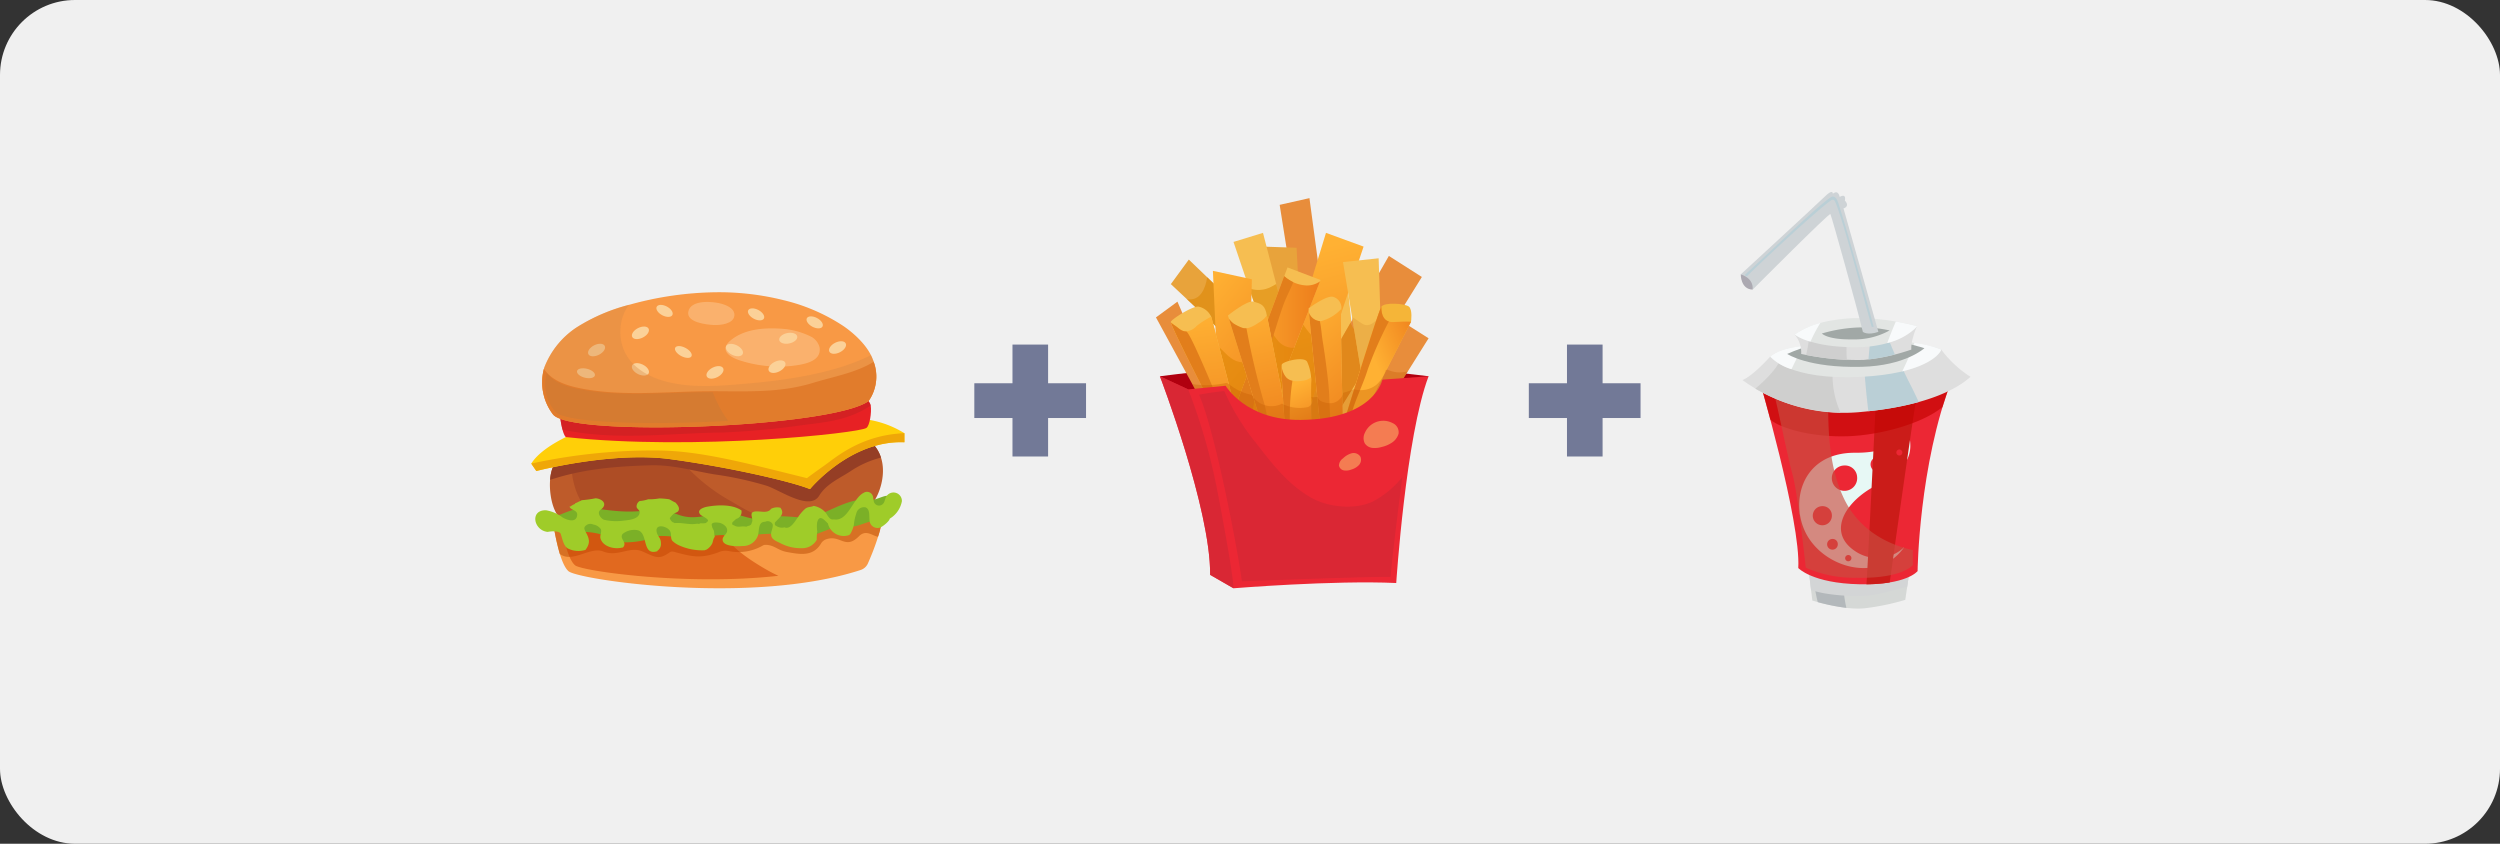 <svg xmlns="http://www.w3.org/2000/svg" xmlns:xlink="http://www.w3.org/1999/xlink" width="400" height="135" viewBox="0 0 400 135">
  <rect x="0" y="0" width="400" height="135" fill="#333333" stroke="none"/>
  <defs>
    <linearGradient id="linear-gradient" x1="0.446" y1="0.085" x2="0.572" y2="1.101" gradientUnits="objectBoundingBox">
      <stop offset="0" stop-color="#ffb133"/>
      <stop offset="1" stop-color="#ed7d1b"/>
    </linearGradient>
    <linearGradient id="linear-gradient-2" x1="0.436" y1="-0.104" x2="0.787" y2="1.209" xlink:href="#linear-gradient"/>
    <linearGradient id="linear-gradient-3" x1="0.453" y1="0.443" x2="1.059" y2="-0.014" xlink:href="#linear-gradient"/>
    <linearGradient id="linear-gradient-4" x1="0" y1="0.5" x2="1.006" y2="0.5" xlink:href="#linear-gradient"/>
    <linearGradient id="linear-gradient-5" x1="0.423" y1="-0.146" x2="0.575" y2="1.154" xlink:href="#linear-gradient"/>
    <linearGradient id="linear-gradient-6" x1="0.444" y1="-0.135" x2="0.718" y2="1.105" xlink:href="#linear-gradient"/>
    <linearGradient id="linear-gradient-7" x1="0.508" y1="0.236" x2="0.656" y2="1.01" xlink:href="#linear-gradient"/>
    <linearGradient id="linear-gradient-8" x1="0.452" y1="-0.028" x2="0.596" y2="1.65" xlink:href="#linear-gradient"/>
  </defs>
  <g id="Grupo_85523" data-name="Grupo 85523" transform="translate(-390 -28348)">
    <rect id="Rectángulo_33903" data-name="Rectángulo 33903" width="400" height="135" rx="12" transform="translate(390 28348)" fill="#f0f0f0"/>
    <g id="Grupo_85521" data-name="Grupo 85521" transform="translate(89.598 -25.286)">
      <g id="Grupo_85508" data-name="Grupo 85508" transform="translate(385.403 28420.043)">
        <path id="Trazado_106228" data-name="Trazado 106228" d="M329.546,164.019s.875,6.644,2.5,8.048c1.6,1.383,29.351,5.487,46.749-.2a1.924,1.924,0,0,0,1.158-1.056c.8-1.809,2.631-6.275,2.189-8.386C381.578,159.745,370.41,168.6,329.546,164.019Z" transform="translate(-326.084 -127.429)" fill="#f89945"/>
        <path id="Trazado_106229" data-name="Trazado 106229" d="M337.572,168.9c2.427.974,4.238-.933,6.372.031,2.113.954,2.607,1.316,4.327.092.314-.224.784-.022,1.092.059,2.449.64,3.81,1,6.657-.034a2.66,2.66,0,0,1,1.793-.175,7.8,7.8,0,0,0,5.338-.926.743.743,0,0,1,.378-.1c1.435,0,1.978.874,3.439,1.144,2.226.411,4.269.772,5.553-1.475a1.634,1.634,0,0,1,.942-.616c2.149-.591,2.9,1.73,5.052-.424,1.116-1.115,2.076-.125,3.047.088a9.575,9.575,0,0,0,.576-4.131c-.561-2.682-11.729,6.177-52.593,1.591a38.6,38.6,0,0,0,1.11,5.264C332.63,170.847,335.526,168.079,337.572,168.9Z" transform="translate(-326.084 -127.429)" fill="#d77124"/>
        <path id="Trazado_106230" data-name="Trazado 106230" d="M364.808,173.67c-2.551-1.447-6.019-3.647-7.525-6.383a182.049,182.049,0,0,1-25.551-.986s.787,5.414,2.243,6.557c1.167.917,17.9,3.3,32.514,1.662C365.918,174.261,365.355,173.98,364.808,173.67Z" transform="translate(-326.94 -129.15)" fill="#cd4200" opacity="0.55"/>
        <path id="Trazado_106231" data-name="Trazado 106231" d="M351.885,142.737s-21.649,2.475-22.647,4.858-.371,7.044,1.329,8.331,23.6,1.221,27.182,1.458a44.406,44.406,0,0,0,22.585-4.086c.562-.085,3.561-5.882,0-9.534C377.02,140.364,355.877,142.959,351.885,142.737Z" transform="translate(-325.776 -119.623)" fill="#be5b2a"/>
        <path id="Trazado_106232" data-name="Trazado 106232" d="M360.084,153.96a29.394,29.394,0,0,1-6.889-5.211,36.433,36.433,0,0,1-3.278-4.67,125.97,125.97,0,0,0-15.536,2.85c-.129,4.617,1.455,8.384,5.433,10.878,7.263.544,17.769.733,20.136.393,1.059-.152,3.441-.568,6.274-1.08A48.128,48.128,0,0,1,360.084,153.96Z" transform="translate(-327.976 -120.439)" fill="#ae4d25"/>
        <path id="Trazado_106233" data-name="Trazado 106233" d="M344.855,147.314c3.541-.1,6.723.857,10.186,1.443a55.588,55.588,0,0,1,8.412,1.827c2.211.738,6.893,4.081,8.413,1.594,1.158-1.894,3.222-2.748,4.994-3.905a15.64,15.64,0,0,1,4.891-2.19,5.838,5.838,0,0,0-1.395-2.32c-3.314-3.4-24.457-.8-28.449-1.027,0,0-21.649,2.475-22.647,4.858a6.75,6.75,0,0,0-.445,2.055C334.024,147.907,339.272,147.475,344.855,147.314Z" transform="translate(-325.797 -119.623)" fill="#953e25"/>
        <path id="Trazado_106234" data-name="Trazado 106234" d="M329.546,162.319a24.6,24.6,0,0,1,4.351-1.64c1.638-.325,6.27,1.172,10.762.376s4.246,1.968,9.452.889,6.644.936,8.329.374,6.6-.173,7.673.1,6.786-3.348,8.844-2.908,4.024-1.357,4.492-.515,1.357,2.8-1.5,3.438-4.164,1.663-5.428,1.1-8.142,3.322-9.03,2.2-3.837-.983-6.411-.608-3.556-.468-6.644.187-7.455-.582-8.8.094-5.568,1.263-6.644.327-4.679-1.5-5.615-.983S329.686,162.975,329.546,162.319Z" transform="translate(-326.084 -126.198)" fill="#7bb027"/>
        <path id="Trazado_106235" data-name="Trazado 106235" d="M330.471,160.165c0-.08-.072-.131.066-.092a3,3,0,0,1,.736-.419l-.014-.083c.35-.1.671-.353,1.009-.431,0-.023-.009-.046-.012-.069a18.94,18.94,0,0,0,2.3-.312c.764.038,1.8.622,1.207,1.454-.269.379-.742.423-.674,1.014a1.5,1.5,0,0,0,.8.967,8.543,8.543,0,0,0,3.159.138c.814-.086,2.51-.219,2.554-1.327.078-.319-.418-.519-.483-.852a1.014,1.014,0,0,1,.494-.958,5.483,5.483,0,0,0,1.356-.279,8.94,8.94,0,0,0,1.784-.135,12.805,12.805,0,0,1,1.581.135c.327.163.677.393,1.01.529.269.307.721.787.488,1.283-.139.294-.534.325-.767.5a4.081,4.081,0,0,0-.634.7,1.134,1.134,0,0,0,.494.679.605.605,0,0,1,.28.125c1.2-.129,2.437.336,3.614.084a.6.6,0,0,0,.531-.066,2.894,2.894,0,0,0,.883-.035.62.62,0,0,0-.012-.089.27.27,0,0,0,.141.027.1.1,0,0,0-.029-.089c.77-.334-.751-.941-.964-1.15-.758-.744.363-1.187,1.05-1.31,1.631-.294,4.018-.414,5.476.595a1.183,1.183,0,0,1-.871,1.37c-.13.159-.443.377-.609.6,0,.04,0,.207,0,.269a1.657,1.657,0,0,0,.41.209c.342.251.978.123,1.31.111a.627.627,0,0,0,.187,0,1.97,1.97,0,0,0,.525.022.826.826,0,0,1-.012-.087c.25.005.7-.141.686-.5.467-.647-.7-1.76.708-1.837.794-.044,1.887.35,2.4-.409a2.136,2.136,0,0,1,1.5-.173c.776,1.035-.161,1.537-.846,2.332a.885.885,0,0,1-.064.088c.021.108.019.218.032.332.036.049.088.078.122.132a.175.175,0,0,0-.027-.064,1.619,1.619,0,0,0,1.433.314c.961.424,1.755-1.1,2.24-1.737a6.522,6.522,0,0,1,1.074-1.234c.47-.371.917-.235,1.347-.461a3.3,3.3,0,0,1,1.85.99c.4.445.656,1.332,1.38,1.166,2.3.4,3.034-3.4,4.795-4.257a.979.979,0,0,1,1.343.3c.277.426.125.967.387,1.375a.858.858,0,0,0,1.251.184c.448-.334.359-.922.668-1.322a1.345,1.345,0,0,1,2.45.823,4.125,4.125,0,0,1-1.941,2.783c-.052.41-1.147,1.312-1.615,1.446a1.279,1.279,0,0,1-1.622-1.235c-.071-.687.091-1.751-.652-2.025a1.273,1.273,0,0,0-1.478,1.04,6.762,6.762,0,0,0-.368,1.735,4.667,4.667,0,0,1-.6,1.514c-.1.085-.111.083-.138.139a2.593,2.593,0,0,1-3.419-1.84c-.491-.471-1.361-1.578-1.719-.187a4.811,4.811,0,0,0,.012,1.435,10.744,10.744,0,0,0-.085,1.373,2.667,2.667,0,0,1-2.428,1.33,6.927,6.927,0,0,1-3.472-.847c-.866-.407-1.591-.692-1.355-1.777.069-.316.337-.923.17-1.268a.891.891,0,0,0-1.167-.334c-1.176-.022-.919,1.424-1.159,2.206a2.509,2.509,0,0,1-2.432,1.672c-.782.075-3.253.12-3.216-1.045.016-.511.642-.838.72-1.324.1-.6-.417-1.023-.922-1.251-.389-.176-1.855-.326-1.491.44-.013.249.244.537.32.825a6.2,6.2,0,0,0,.121.887c-.271.3-.28.8-.432,1.106a2.432,2.432,0,0,1-.9.941,1.2,1.2,0,0,0-.281.1,8.873,8.873,0,0,1-4-.738,3.868,3.868,0,0,1-1.18-.773c-.34-.463-.091-1.026-.344-1.523-.427-.841-2.454-1.311-2.161.111.143.7.691.976.677,1.764a1.31,1.31,0,0,1-.567,1.249.05.05,0,0,0,0,.063c-2.583.8-1.363-3.047-3.234-3.374a2.978,2.978,0,0,0-2.332.613c-.567.821.848,1.318.054,2.171-.036,0-.26.03-.214.026-1.136.275-2.966-.144-3.362-1.449-.155-.511.243-1.076.036-1.532a1.838,1.838,0,0,0-1.2-.724,1.064,1.064,0,0,0-1.1.1c-.486.337-.359.64-.1,1.109.6,1.115.746,1.76-.044,2.842a3.7,3.7,0,0,1-2.906-.268c-.66-.459-.837-1.684-1.086-2.354-.326-.468-1.586-.351-2.06-.249-2.25-.219-2.9-3.51-.284-3.466a6.009,6.009,0,0,1,2.686,1.17c.657.371,2.11.917,2.306-.3.154-.955-.979-.8-1.243-1.48C330.487,159.995,330.37,160.236,330.471,160.165Z" transform="translate(-324.263 -125.79)" fill="#9fcc29"/>
        <path id="Trazado_106236" data-name="Trazado 106236" d="M333.366,139.768s-7.315,2.382-9.514,5.893l.811,1.187s12.072-3.155,21.368-1.905,19.424,3.571,22.413,4.8c0,0,6.457-7.869,15.113-7.494V140.8a15.716,15.716,0,0,0-6.988-2.309C372.794,138.3,347.715,142.076,333.366,139.768Z" transform="translate(-323.851 -118.245)" fill="#ffcf08"/>
        <path id="Trazado_106237" data-name="Trazado 106237" d="M370.577,147.59c-1.421.993-2.614,1.894-2.614,1.894-9.814-2.416-17.161-4.427-24.134-4.427a91.021,91.021,0,0,0-19.979,2.1l.811,1.187s12.072-3.155,21.368-1.905,19.424,3.571,22.413,4.8c0,0,6.457-7.869,15.113-7.494V142.29C376.538,142.571,372.483,146.258,370.577,147.59Z" transform="translate(-323.851 -119.738)" fill="#efa708"/>
        <path id="Trazado_106238" data-name="Trazado 106238" d="M379.683,132.49s1.248.578,1.389,1.607-.16,3.118-.694,3.509c-1.141.836-27.492,3.68-48.095,1.466,0,0-.669-.343-1.044-4.32,0,0,6.02,2.23,27.56,1.418C375.866,135.526,379.683,132.49,379.683,132.49Z" transform="translate(-326.747 -115.896)" fill="#e72124"/>
        <path id="Trazado_106239" data-name="Trazado 106239" d="M357.408,138.343a128.15,128.15,0,0,0,13.257-1.256c3.911-.453,7.22-.919,10.388-3.063a2.6,2.6,0,0,0-1.369-1.534s-3.818,3.036-20.884,3.68c-21.54.812-27.56-1.418-27.56-1.418a19.269,19.269,0,0,0,.5,3.123C340.094,139.707,348.943,138.431,357.408,138.343Z" transform="translate(-326.747 -115.896)" fill="#c42124" opacity="0.55" style="mix-blend-mode: multiply;isolation: isolate"/>
        <path id="Trazado_106240" data-name="Trazado 106240" d="M354.487,105.2a53.775,53.775,0,0,0-13.658,1.957,29.42,29.42,0,0,0-8.555,3.641,13.452,13.452,0,0,0-5.207,6.44,8.438,8.438,0,0,0,1.372,7.487c2.748,3.72,44.62,2.136,50.51-2.113a6.844,6.844,0,0,0,.7-6.605c-.762-2.138-2.885-4.134-4.706-5.385a29.979,29.979,0,0,0-9.578-4.15A42.6,42.6,0,0,0,354.487,105.2Z" transform="translate(-324.977 -105.197)" fill="#f89945"/>
        <path id="Trazado_106241" data-name="Trazado 106241" d="M370.006,126.9c-5.947,1.809-11.8,1.225-17.925,1.338-6.288.116-12.764.76-18.991-.433-2.77-.531-4.857-1.35-6.093-3.155a8.491,8.491,0,0,0,1.442,7.259c2.748,3.72,44.62,2.136,50.51-2.113a6.8,6.8,0,0,0,.8-6.269C376.847,125.287,373.538,125.825,370.006,126.9Z" transform="translate(-324.976 -112.382)" fill="#e8761f"/>
        <path id="Trazado_106242" data-name="Trazado 106242" d="M370.575,108.069c-1.338-.413-5.038-.764-5.414,1.248-.323,1.729,2.959,2.07,4.044,2.121,1.227.058,3.175-.212,3.327-1.473C372.65,108.992,371.684,108.41,370.575,108.069Z" transform="translate(-340.036 -106.198)" fill="#fde5c1" opacity="0.32" style="mix-blend-mode: screen;isolation: isolate"/>
        <path id="Trazado_106243" data-name="Trazado 106243" d="M384.554,114.817c-3.089-.291-6.524-.089-8.8,1.844-1.843,1.567-.049,2.687,1.605,3.2a20.317,20.317,0,0,0,8.038.873c1.77-.21,4.976-.575,4.63-2.96a2.721,2.721,0,0,0-1.242-1.675A12.426,12.426,0,0,0,384.554,114.817Z" transform="translate(-343.893 -108.926)" fill="#fde5c1" opacity="0.32" style="mix-blend-mode: screen;isolation: isolate"/>
        <path id="Trazado_106244" data-name="Trazado 106244" d="M353.009,114.569c.212.418-.2,1.053-.927,1.419s-1.481.325-1.692-.093.2-1.053.927-1.419S352.8,114.151,353.009,114.569Z" transform="translate(-334.233 -108.737)" fill="#fbd198"/>
        <path id="Trazado_106245" data-name="Trazado 106245" d="M372.634,124.981c.212.418-.2,1.053-.927,1.419s-1.481.324-1.693-.094.2-1.052.927-1.419S372.423,124.563,372.634,124.981Z" transform="translate(-341.926 -112.818)" fill="#fbd198"/>
        <path id="Trazado_106246" data-name="Trazado 106246" d="M388.949,123.472c.211.418-.2,1.053-.927,1.42s-1.481.324-1.693-.094.2-1.053.927-1.419S388.738,123.055,388.949,123.472Z" transform="translate(-348.322 -112.227)" fill="#fbd198"/>
        <path id="Trazado_106247" data-name="Trazado 106247" d="M341.465,119.1c.212.418-.2,1.053-.927,1.419s-1.481.324-1.692-.094.2-1.052.927-1.419S341.253,118.684,341.465,119.1Z" transform="translate(-329.707 -110.514)" fill="#fbd198"/>
        <path id="Trazado_106248" data-name="Trazado 106248" d="M404.88,118.435c.212.418-.2,1.053-.927,1.419s-1.481.325-1.692-.093.2-1.053.927-1.419S404.668,118.017,404.88,118.435Z" transform="translate(-354.566 -110.252)" fill="#fbd198"/>
        <path id="Trazado_106249" data-name="Trazado 106249" d="M377.753,120.409c-.2.422-.959.478-1.69.127s-1.158-.978-.955-1.4.959-.478,1.69-.127S377.956,119.987,377.753,120.409Z" transform="translate(-343.924 -110.521)" fill="#fbd198"/>
        <path id="Trazado_106250" data-name="Trazado 106250" d="M391.98,116.442c.1.458-.471.964-1.265,1.128s-1.515-.074-1.609-.532.471-.963,1.265-1.128S391.885,115.983,391.98,116.442Z" transform="translate(-349.427 -109.376)" fill="#fbd198"/>
        <path id="Trazado_106251" data-name="Trazado 106251" d="M353.016,125.488c-.2.422-.96.479-1.691.127s-1.158-.978-.955-1.4.96-.479,1.69-.128S353.219,125.066,353.016,125.488Z" transform="translate(-334.227 -112.512)" fill="#fbd198"/>
        <path id="Trazado_106252" data-name="Trazado 106252" d="M364.312,121c-.19.358-.926.34-1.645-.04s-1.148-.979-.958-1.338.926-.34,1.645.04S364.5,120.64,364.312,121Z" transform="translate(-338.674 -110.751)" fill="#fbd198"/>
        <path id="Trazado_106253" data-name="Trazado 106253" d="M338.751,126.357c-.1.393-.816.554-1.606.36s-1.351-.672-1.254-1.065.816-.554,1.605-.36S338.848,125.963,338.751,126.357Z" transform="translate(-328.567 -113.042)" fill="#fbd198"/>
        <path id="Trazado_106254" data-name="Trazado 106254" d="M383.426,111.065c-.2.384-.929.4-1.621.033s-1.088-.975-.885-1.359.929-.4,1.622-.033S383.629,110.68,383.426,111.065Z" transform="translate(-346.201 -106.861)" fill="#fbd198"/>
        <path id="Trazado_106255" data-name="Trazado 106255" d="M398.851,113.171c-.2.384-.929.4-1.622.033s-1.088-.975-.885-1.359.929-.4,1.622-.033S399.054,112.786,398.851,113.171Z" transform="translate(-352.248 -107.686)" fill="#fbd198"/>
        <ellipse id="Elipse_4248" data-name="Elipse 4248" cx="0.788" cy="1.418" rx="0.788" ry="1.418" transform="translate(19.704 3.019) rotate(-62.125)" fill="#fbd198"/>
        <path id="Trazado_106256" data-name="Trazado 106256" d="M379.324,116.564c-5.865,2.943-13.515,3.993-19.628,4.537-4.415.393-9.236.833-13.559-.418-4.261-1.233-7.368-4.132-6.842-8.847a7.1,7.1,0,0,1,1.3-3.308,29.078,29.078,0,0,0-8.325,3.574,13.452,13.452,0,0,0-5.207,6.44,8.438,8.438,0,0,0,1.372,7.487c2.748,3.72,44.62,2.136,50.51-2.113a6.844,6.844,0,0,0,.7-6.605A6.505,6.505,0,0,0,379.324,116.564Z" transform="translate(-324.977 -106.503)" fill="#d48745" opacity="0.35" style="mix-blend-mode: multiply;isolation: isolate"/>
        <path id="Trazado_106257" data-name="Trazado 106257" d="M354.332,129.558c-.751,0-1.507,0-2.266.013-6.085.1-12.353.648-18.378-.368-2.681-.452-4.7-1.149-5.9-2.686a6.513,6.513,0,0,0,1.4,6.179c1.5,1.788,15.064,2.136,27.619,1.451A19.3,19.3,0,0,1,354.332,129.558Z" transform="translate(-325.291 -113.555)" fill="#ba773d" opacity="0.32" style="mix-blend-mode: multiply;isolation: isolate"/>
      </g>
      <g id="Grupo_85517" data-name="Grupo 85517" transform="translate(485.355 28404.984)">
        <path id="Trazado_106258" data-name="Trazado 106258" d="M182.065,207.554s-12.757-1.588-19.252-1.916-23.737,1.916-23.737,1.916l4.252,3.224s17.2,7.663,22.056,6.775S182.065,207.554,182.065,207.554Z" transform="translate(-138.445 -179.051)" fill="#b0000f"/>
        <g id="Grupo_85516" data-name="Grupo 85516" transform="translate(0 0)">
          <path id="Trazado_106259" data-name="Trazado 106259" d="M186.4,194.2l-5.381-40.117-4.766,1.075,6.416,40.4Z" transform="translate(-156.459 -154.081)" fill="#e88d3b"/>
          <path id="Trazado_106260" data-name="Trazado 106260" d="M137.852,188.745l7.342,13.477,2.541-1.141-6.448-14.859Z" transform="translate(-137.852 -169.657)" fill="#e88d3b"/>
          <path id="Trazado_106261" data-name="Trazado 106261" d="M142.476,177.091,154.952,188.8l.981-5.467L145.35,173.166Z" transform="translate(-140.093 -163.33)" fill="#e8a33b"/>
          <path id="Trazado_106262" data-name="Trazado 106262" d="M150.713,178.661c-.315,1.886-1.112,3.748-3.123,3.523-.043,0-.089-.015-.132-.021l9.908,9.3.981-5.467Z" transform="translate(-142.507 -165.993)" fill="#db8300" opacity="0.55" style="mix-blend-mode: multiply;isolation: isolate"/>
          <path id="Trazado_106263" data-name="Trazado 106263" d="M173.6,181.467l-2.523-12.336,5.374.187.662,12.383Z" transform="translate(-153.955 -161.375)" fill="#e8a33b"/>
          <path id="Trazado_106264" data-name="Trazado 106264" d="M196.1,201l-2.523-23.617-3.551,1.028,2.009,23.55Z" transform="translate(-163.138 -165.373)" fill="#f6be51"/>
          <path id="Trazado_106265" data-name="Trazado 106265" d="M181.455,197.826l14.793-25.793,5.28,3.364-16.883,27.219Z" transform="translate(-158.983 -162.781)" fill="#e88d3b"/>
          <path id="Trazado_106266" data-name="Trazado 106266" d="M192.37,195.762a8.044,8.044,0,0,1-2.261-2.96l-8.654,15.089,3.189,4.789,9.846-15.874A5.416,5.416,0,0,1,192.37,195.762Z" transform="translate(-158.983 -172.846)" fill="#db8300" opacity="0.55" style="mix-blend-mode: multiply;isolation: isolate"/>
          <path id="Trazado_106267" data-name="Trazado 106267" d="M181.007,164.87l-10.244,33.423,5.511.851,10.746-32.078Z" transform="translate(-153.801 -159.31)" fill="url(#linear-gradient)"/>
          <path id="Trazado_106268" data-name="Trazado 106268" d="M178.634,194.175a18.229,18.229,0,0,1-1.86-2.509l-6.011,19.613,5.511.851,5.468-16.323A4.458,4.458,0,0,1,178.634,194.175Z" transform="translate(-153.801 -172.295)" fill="#db8300" opacity="0.55" style="mix-blend-mode: multiply;isolation: isolate"/>
          <path id="Trazado_106269" data-name="Trazado 106269" d="M207.257,205.231l6.355-10.136-4.2-2.663-5.244,11.962Z" transform="translate(-169.992 -172.667)" fill="#e88d3b"/>
          <path id="Trazado_106270" data-name="Trazado 106270" d="M167.624,183.187l-5.7-16.868,4.719-1.449,4.392,17.009Z" transform="translate(-149.517 -159.31)" fill="#f6be51"/>
          <path id="Trazado_106271" data-name="Trazado 106271" d="M170.073,181.309a4.326,4.326,0,0,1-3.284.124l3.193,9.448,3.411-1.308-2.28-8.827A10.784,10.784,0,0,1,170.073,181.309Z" transform="translate(-151.875 -167.003)" fill="#db8300" opacity="0.55" style="mix-blend-mode: multiply;isolation: isolate"/>
          <path id="Trazado_106272" data-name="Trazado 106272" d="M195.922,173.366l5.7-.607.607,19.415-3.154.3Z" transform="translate(-165.994 -163.132)" fill="#f6be51"/>
          <path id="Trazado_106273" data-name="Trazado 106273" d="M200.96,192.261c-.654-.07-1.551-1-2.213-1.271l1.7,10.29,3.154-.3-.315-10.054C202.552,191.437,201.926,192.365,200.96,192.261Z" transform="translate(-167.362 -171.935)" fill="#e4a23f" opacity="0.55" style="mix-blend-mode: multiply;isolation: isolate"/>
          <path id="Trazado_106274" data-name="Trazado 106274" d="M156.676,202.23l-1.145-25.573,6.238,1.355-.7,26.845Z" transform="translate(-146.42 -165.022)" fill="url(#linear-gradient-2)"/>
          <path id="Trazado_106275" data-name="Trazado 106275" d="M160.522,202.257c-1.347-.139-2.288-1.221-3.207-2.135-.264-.262-.521-.527-.768-.8l.622,13.89,4.392,2.626.365-13.992A2.2,2.2,0,0,1,160.522,202.257Z" transform="translate(-146.911 -176.007)" fill="#db8300" opacity="0.55" style="mix-blend-mode: multiply;isolation: isolate"/>
          <g id="Grupo_85510" data-name="Grupo 85510" transform="translate(29.929 16.894)">
            <g id="Grupo_85509" data-name="Grupo 85509">
              <path id="Trazado_106276" data-name="Trazado 106276" d="M199.076,204.918l7.733-15.186s.28-1.963-.374-2.43-3.785-.7-4.346,0-6.168,19.008-6.168,19.008Z" transform="translate(-195.922 -186.86)" fill="#f5b538"/>
            </g>
            <path id="Trazado_106277" data-name="Trazado 106277" d="M206.179,190.2c-.772-.019-1.54.074-2.311.081-1.477.013-1.814-1.216-1.818-2.423-.733,1.328-6.127,18.938-6.127,18.938l3.154-1.392,7.729-15.177C206.591,190.216,206.378,190.2,206.179,190.2Z" transform="translate(-195.922 -187.341)" fill="url(#linear-gradient-3)"/>
            <path id="Trazado_106278" data-name="Trazado 106278" d="M199.889,197.833a60.838,60.838,0,0,1,3.37-7.647c-.957-.293-1.2-1.316-1.209-2.332-.733,1.328-6.127,18.938-6.127,18.938l1.049-.463C197.483,203.374,199,200.707,199.889,197.833Z" transform="translate(-195.922 -187.341)" fill="#e27e1b"/>
          </g>
          <g id="Grupo_85511" data-name="Grupo 85511" transform="translate(11.518 11.09)">
            <path id="Trazado_106279" data-name="Trazado 106279" d="M160.2,201.1l9.532-25.5,5.28,2.009L165.2,202.843Z" transform="translate(-160.201 -175.599)" fill="#f6be51"/>
            <path id="Trazado_106280" data-name="Trazado 106280" d="M172.738,179.806a5.688,5.688,0,0,1-3.53-1.481L160.2,202.417l5,1.746,9.726-25.012A3.556,3.556,0,0,1,172.738,179.806Z" transform="translate(-160.201 -176.92)" fill="url(#linear-gradient-4)"/>
            <path id="Trazado_106281" data-name="Trazado 106281" d="M168.1,195.463a10.121,10.121,0,0,1-1.655-2.805L160.2,209.363l5,1.746,5.593-14.383A3.169,3.169,0,0,1,168.1,195.463Z" transform="translate(-160.201 -183.866)" fill="#db8300" opacity="0.55" style="mix-blend-mode: multiply;isolation: isolate"/>
            <path id="Trazado_106282" data-name="Trazado 106282" d="M166.707,190.154c.846-2.434,1.525-4.941,2.412-7.357.467-1.274,1.084-2.337,1.534-3.518a6.252,6.252,0,0,1-1.445-.954L160.2,202.417l3.532,1.234A48.621,48.621,0,0,1,166.707,190.154Z" transform="translate(-160.201 -176.92)" fill="#e27e1b"/>
          </g>
          <g id="Grupo_85512" data-name="Grupo 85512" transform="translate(11.518 16.54)">
            <path id="Trazado_106283" data-name="Trazado 106283" d="M165.808,206.454,160.2,188.417s3.094-2.523,4.117-2.219,1.677.444,2,1.705,3.878,19.952,3.878,19.952Z" transform="translate(-160.201 -186.173)" fill="#f6be51"/>
            <path id="Trazado_106284" data-name="Trazado 106284" d="M166.581,190.465a3.676,3.676,0,0,1-1,.982c-.8.513-2,1.415-3.032.982a7.258,7.258,0,0,1-1.316-.66,3.928,3.928,0,0,1-.722-.756l5.447,17.52,4.393,1.4S167.26,193.667,166.581,190.465Z" transform="translate(-160.352 -188.253)" fill="url(#linear-gradient-5)"/>
            <path id="Trazado_106285" data-name="Trazado 106285" d="M166.247,205.379a124.528,124.528,0,0,1-2.935-12.332,1.537,1.537,0,0,1-.762-.1,7.257,7.257,0,0,1-1.316-.66,3.927,3.927,0,0,1-.722-.756l5.447,17.52,1.214.388C166.72,207.979,166.5,206.366,166.247,205.379Z" transform="translate(-160.352 -188.769)" fill="#e27e1b"/>
          </g>
          <g id="Grupo_85513" data-name="Grupo 85513" transform="translate(24.415 15.766)">
            <path id="Trazado_106286" data-name="Trazado 106286" d="M187.14,205.914l-1.916-19.356s3.084-2.325,4.065-1.811a1.842,1.842,0,0,1,1.168,2.056c-.187.747.28,18.878.28,18.878S188.4,208.577,187.14,205.914Z" transform="translate(-185.224 -184.672)" fill="#f6be51"/>
            <path id="Trazado_106287" data-name="Trazado 106287" d="M190.522,188.631a1.534,1.534,0,0,0,.029-.186c-.025.026-.048.053-.075.076a6.759,6.759,0,0,1-3.208,1.9,2,2,0,0,1-1.911-1.333l1.847,18.659c1.262,2.664,3.6-.233,3.6-.233S190.336,189.378,190.522,188.631Z" transform="translate(-185.289 -186.501)" fill="url(#linear-gradient-6)"/>
            <path id="Trazado_106288" data-name="Trazado 106288" d="M188.595,202.732c-.055-.8-.123-1.6-.21-2.391-.228-2.058-.506-4.119-.84-6.164-.155-.945-.216-2.117-.447-3.159a2.072,2.072,0,0,1-1.739-1.334l1.847,18.659c.486,1.025,1.13,1.225,1.74,1.085Q188.7,206.083,188.595,202.732Z" transform="translate(-185.289 -187.101)" fill="#e27e1b"/>
          </g>
          <g id="Grupo_85514" data-name="Grupo 85514" transform="translate(20.101 25.777)">
            <path id="Trazado_106289" data-name="Trazado 106289" d="M177.476,216.028s-.794-10.582-.588-11.083,3.485-1.35,4.046-.461a7.208,7.208,0,0,1,.654,3.179c-.047.327.008,9.626.008,9.626S178.084,217.523,177.476,216.028Z" transform="translate(-176.854 -204.096)" fill="#f6be51"/>
            <path id="Trazado_106290" data-name="Trazado 106290" d="M181.589,208.677a4.064,4.064,0,0,0-.017-.689,2.2,2.2,0,0,1-1.032.506c-.909.186-2.2.3-2.918-.443a3.194,3.194,0,0,1-.761-1.863c-.076,1.63.616,10.854.616,10.854.608,1.5,4.121,1.262,4.121,1.262S181.542,209,181.589,208.677Z" transform="translate(-176.855 -205.11)" fill="url(#linear-gradient-7)"/>
            <path id="Trazado_106291" data-name="Trazado 106291" d="M178.166,214.332a36.7,36.7,0,0,1,.425-5.775,1.881,1.881,0,0,1-.969-.506,3.194,3.194,0,0,1-.761-1.863c-.076,1.63.616,10.854.616,10.854a1.409,1.409,0,0,0,.543.625C178.024,216.541,178.173,215.38,178.166,214.332Z" transform="translate(-176.855 -205.11)" fill="#e27e1b"/>
          </g>
          <g id="Grupo_85515" data-name="Grupo 85515" transform="translate(2.38 17.358)">
            <path id="Trazado_106292" data-name="Trazado 106292" d="M148.945,203.439s-6.635-12.8-6.472-13.248,3.678-2.687,4.514-2.406a2.856,2.856,0,0,1,1.957,1.635c.257.841,3.925,15.046,3.925,15.046A17.446,17.446,0,0,1,148.945,203.439Z" transform="translate(-142.47 -187.761)" fill="#f6be51"/>
            <path id="Trazado_106293" data-name="Trazado 106293" d="M148.965,190.935c-.005-.017-.014-.032-.02-.048a14.819,14.819,0,0,0-2.318,1.472,2.609,2.609,0,0,1-1.681.889c-.768,0-1.192-.535-1.773-.927a7.9,7.9,0,0,1-.662-.489c.366,1.374,6.454,13.121,6.454,13.121a17.447,17.447,0,0,0,3.925,1.028S149.221,191.777,148.965,190.935Z" transform="translate(-142.49 -189.276)" fill="url(#linear-gradient-8)"/>
            <path id="Trazado_106294" data-name="Trazado 106294" d="M144.946,194.138c-.768,0-1.192-.535-1.773-.927a7.9,7.9,0,0,1-.662-.489c.366,1.374,6.454,13.121,6.454,13.121.747.514,2.056,1.635,2.056,1.635S145.623,194.138,144.946,194.138Z" transform="translate(-142.49 -190.165)" fill="#e27e1b"/>
          </g>
        </g>
        <path id="Trazado_106295" data-name="Trazado 106295" d="M180.3,207.294c-.07.036-.141.07-.21.107a5.19,5.19,0,0,1-1.515,2.341,4.015,4.015,0,0,1-3.435.74,1.119,1.119,0,0,1-.162-.047,13.481,13.481,0,0,1-1.738.6.981.981,0,0,1-.151.517,2.253,2.253,0,0,1-1.722,1.138,3.8,3.8,0,0,1-1.413-.249,1.152,1.152,0,0,1-.77-.759c-.343.024-.688.043-1.033.057a1.022,1.022,0,0,1-.638,1.59,6.326,6.326,0,0,1-3.727-.421,1.506,1.506,0,0,1-.306-.165,1.449,1.449,0,0,1-.313.165,3.685,3.685,0,0,1-4.4-1.357,1.224,1.224,0,0,1-.094-.2,7.814,7.814,0,0,1-2.594-.972c-.463-.28-.939-.619-1.427-.956a14.907,14.907,0,0,1-5.529.2l1.529,2.805,1.03-.462.421.814.062.12c.36.247.847.634,1.259.97l.143,3.2,4.392,2.626.056-2.135.346.121,1.467.512.6-1.54.008.027.455.145-.618,2.018,5.511.851.325-.968a10.314,10.314,0,0,0,2.047.1s0-.135,0-.367l.82,1.231.226-.364.318,2,3.73-1.355-.393-2.93a4.952,4.952,0,0,0,.386-.412s0-.154-.011-.428l3.048-.721-.063-.595.18-.079,1.576-3.094,2.606.707,3.008-4.8-.09-.018A4.677,4.677,0,0,1,180.3,207.294Z" transform="translate(-143.318 -179.869)" fill="#c25900" opacity="0.32" style="mix-blend-mode: multiply;isolation: isolate"/>
        <path id="Trazado_106296" data-name="Trazado 106296" d="M139.076,209.386s8.13,21.214,8.037,31.775l3.738,2.149s16.1-1.308,26.039-.841c0,0,1.53-23.457,5.175-33.083l-7.383.538s-1.249,6.353-13.107,6.448c-8.762.071-11.986-5.467-11.986-5.467l-5.981.584Z" transform="translate(-138.445 -180.883)" fill="#ec2734"/>
        <path id="Trazado_106297" data-name="Trazado 106297" d="M148.153,227.131a93.734,93.734,0,0,0-4.544-15.642l-4.532-2.1s8.13,21.214,8.037,31.775l3.738,2.149C150.81,241.036,148.739,230.1,148.153,227.131Z" transform="translate(-138.445 -180.883)" fill="#d22734" opacity="0.75" style="mix-blend-mode: multiply;isolation: isolate"/>
        <path id="Trazado_106298" data-name="Trazado 106298" d="M179.108,231.619c-2.811,1.388-7.122.98-9.812-.509-3.733-2.064-6.344-5.463-8.915-8.779a36.018,36.018,0,0,1-5.107-8.351c-1.349.129-2.7.33-4.039.581,2.614,5.954,6.219,25.02,6.855,29.859.549-.006,19.168-.756,23.783-.7.483-5.343,1.89-15.989,1.89-15.989A14.871,14.871,0,0,1,179.108,231.619Z" transform="translate(-144.338 -183.109)" fill="#d42734" opacity="0.75" style="mix-blend-mode: multiply;isolation: isolate"/>
        <path id="Trazado_106299" data-name="Trazado 106299" d="M195.305,234.082a1.453,1.453,0,0,0-.649,1.143.987.987,0,0,0,.8.783,2.262,2.262,0,0,0,1.175-.136,2.7,2.7,0,0,0,1.222-.721,1.241,1.241,0,0,0,.24-1.331,1.278,1.278,0,0,0-1.405-.554A3.219,3.219,0,0,0,195.305,234.082Z" transform="translate(-165.378 -192.439)" fill="#f6985c" opacity="0.75" style="mix-blend-mode: screen;isolation: isolate"/>
        <path id="Trazado_106300" data-name="Trazado 106300" d="M206.934,223.569a3.2,3.2,0,0,0-4.429,1.584,1.859,1.859,0,0,0-.007,1.659,1.659,1.659,0,0,0,1.2.732,3.727,3.727,0,0,0,1.434-.127,5,5,0,0,0,1.783-.763,2.613,2.613,0,0,0,.985-1.359A1.591,1.591,0,0,0,206.934,223.569Z" transform="translate(-169.087 -187.58)" fill="#f6985c" opacity="0.75" style="mix-blend-mode: screen;isolation: isolate"/>
      </g>
      <g id="Grupo_85518" data-name="Grupo 85518" transform="translate(578.926 28404)">
        <path id="Trazado_106301" data-name="Trazado 106301" d="M482.926,157.8a59,59,0,0,1-6.834.26c-2.064-.014-4.294.279-6.291-.2l.541,4.513s5.074,1.625,8.475,1.232a38.671,38.671,0,0,0,6.394-1.337l.756-5.1A17.07,17.07,0,0,1,482.926,157.8Z" transform="translate(-458.893 -97.005)" fill="#d5d8d6"/>
        <path id="Trazado_106302" data-name="Trazado 106302" d="M475.744,158.695a26.636,26.636,0,0,1-5.041-.108q.167.869.318,1.742c.168.987.339,1.961.59,2.929a31.743,31.743,0,0,0,4.582.92A18.373,18.373,0,0,1,475.744,158.695Z" transform="translate(-459.292 -97.631)" fill="#b3b8bb"/>
        <path id="Trazado_106303" data-name="Trazado 106303" d="M472.265,161.219a30.262,30.262,0,0,0,6.452.4c2.282-.092,4.606-.954,6.8-1.435l.447-3.013a17.07,17.07,0,0,1-3.042.63,59,59,0,0,1-6.834.26c-2.064-.014-4.294.279-6.291-.2l.342,2.85C470.847,160.908,471.553,161.094,472.265,161.219Z" transform="translate(-458.893 -97.005)" fill="#d3d5d6" style="mix-blend-mode: multiply;isolation: isolate"/>
        <path id="Trazado_106304" data-name="Trazado 106304" d="M455.322,102.318s6.8,23.166,6.365,30.591c0,0,2.206,2.435,9.793,2.6s9.3-2.109,9.3-2.109.184-16.9,5.494-30.678C486.277,102.725,474.04,106.1,455.322,102.318Z" transform="translate(-452.488 -72.741)" fill="#ec2734"/>
        <path id="Trazado_106305" data-name="Trazado 106305" d="M483.741,114.722s1.192,5.29-7.775,5.232-10.721,8.661-7.4,13.719,11.446,6.859,15.23,1.395a6.257,6.257,0,0,1-7.827.64c-4.316-2.849-1.932-7.324,2.311-9.941S486.822,121.64,483.741,114.722Z" transform="translate(-457.655 -78.228)" fill="#e7f8f5"/>
        <path id="Trazado_106306" data-name="Trazado 106306" d="M489.863,126.479a1.192,1.192,0,1,1-1.192-1.177A1.184,1.184,0,0,1,489.863,126.479Z" transform="translate(-466.713 -82.908)" fill="#ec2734"/>
        <path id="Trazado_106307" data-name="Trazado 106307" d="M487.809,108.183c-.263,5-1.4,28.228-1.514,29.164a24.254,24.254,0,0,0,3.73-.3c.018-.278,4.08-29.088,4.436-30.595A19.654,19.654,0,0,1,487.809,108.183Z" transform="translate(-466.188 -74.571)" fill="#cb1c19" style="mix-blend-mode: screen;isolation: isolate"/>
        <path id="Trazado_106308" data-name="Trazado 106308" d="M455.322,102.318s.834,2.842,1.9,6.851c1.633,1.433,6.792,2.871,12.532,2.653,4.707-.179,11.51-1.831,15.015-4.673.452-1.453.949-2.928,1.509-4.424C486.277,102.725,474.04,106.1,455.322,102.318Z" transform="translate(-452.488 -72.741)" fill="#c30300" opacity="0.65" style="mix-blend-mode: multiply;isolation: isolate"/>
        <path id="Trazado_106309" data-name="Trazado 106309" d="M480.418,129.6a2.028,2.028,0,1,1-2.02-1.845A1.939,1.939,0,0,1,480.418,129.6Z" transform="translate(-461.802 -83.991)" fill="#ec2734"/>
        <path id="Trazado_106310" data-name="Trazado 106310" d="M473.958,140.851a1.529,1.529,0,1,1-1.526-1.424A1.478,1.478,0,0,1,473.958,140.851Z" transform="translate(-459.382 -89.156)" fill="#ec2734"/>
        <path id="Trazado_106311" data-name="Trazado 106311" d="M476.723,149.6a.855.855,0,1,1-.85-.763A.81.81,0,0,1,476.723,149.6Z" transform="translate(-461.203 -93.317)" fill="#ec2734"/>
        <path id="Trazado_106312" data-name="Trazado 106312" d="M481.186,153.93a.5.5,0,1,1-.5-.483A.492.492,0,0,1,481.186,153.93Z" transform="translate(-463.485 -95.357)" fill="#ec2734"/>
        <path id="Trazado_106313" data-name="Trazado 106313" d="M495.839,123.675a.48.48,0,1,1-.48-.509A.495.495,0,0,1,495.839,123.675Z" transform="translate(-469.986 -81.963)" fill="#ec2734"/>
        <path id="Trazado_106314" data-name="Trazado 106314" d="M481.334,130.291c-4.806-1.063-9.047-3.78-11.219-8.646-2.44-5.468-2.386-11.609-2.314-17.539a87.342,87.342,0,0,1-9.525-1.219c.121.236.239.473.348.715.678,1.494,2.521,11.3,3.43,14.517.878,3.1,2.1,14.737,2.142,14.988a18.987,18.987,0,0,0,8.131,1.614c7.346.162,9.008-2.042,9.008-2.042S481.3,131.82,481.334,130.291Z" transform="translate(-453.795 -72.993)" fill="#ca4d41" opacity="0.65" style="mix-blend-mode: multiply;isolation: isolate"/>
        <path id="Trazado_106315" data-name="Trazado 106315" d="M450.736,99.383a27.684,27.684,0,0,0,18.994,5.1c11.44-1.036,15.972-4.229,17.483-5.624a17.733,17.733,0,0,1-4.68-4.36l-27.367,1.125S452.494,98.642,450.736,99.383Z" transform="translate(-450.46 -69.283)" fill="#dedede"/>
        <path id="Trazado_106316" data-name="Trazado 106316" d="M466.785,99.317a10.187,10.187,0,0,1-1.683-.031,12.622,12.622,0,0,1-6.294-2.418,11.171,11.171,0,0,0-1.053,1.5,17.914,17.914,0,0,1-2.148,2.376q-.575.547-1.177,1.06a28.339,28.339,0,0,0,13.64,3.833A14.3,14.3,0,0,1,466.785,99.317Z" transform="translate(-452.094 -70.331)" fill="#cfcfce" style="mix-blend-mode: multiply;isolation: isolate"/>
        <path id="Trazado_106317" data-name="Trazado 106317" d="M491.578,98.916c-1.956.417-3.882.858-5.823,1.205.149,2.072.356,4.139.607,6.2a50.259,50.259,0,0,0,8.066-1.475c-.41-.884-.824-1.766-1.267-2.631C492.6,101.123,492.058,100.03,491.578,98.916Z" transform="translate(-465.95 -71.237)" fill="#bacfd6" style="mix-blend-mode: screen;isolation: isolate"/>
        <path id="Trazado_106318" data-name="Trazado 106318" d="M486.047,93.346s-4.1-1.947-13.559-1.337-11.931,1.017-13.808,2.462c0,0,2.991,3.856,14.651,3.235C483.141,97.183,485.786,94.247,486.047,93.346Z" transform="translate(-453.974 -68.129)" fill="#e2e5e3"/>
        <path id="Trazado_106319" data-name="Trazado 106319" d="M498.512,92.583a44.105,44.105,0,0,1-1.957,4.561c4.587-1.1,6.054-2.835,6.245-3.492A16.823,16.823,0,0,0,498.512,92.583Z" transform="translate(-470.727 -68.435)" fill="#f8fafb"/>
        <path id="Trazado_106320" data-name="Trazado 106320" d="M462.9,95.487c.344-.678.775-1.379,1.161-2.1-2.922.387-4.261.88-5.384,1.745a7.965,7.965,0,0,0,3.41,2.017Q462.485,96.315,462.9,95.487Z" transform="translate(-453.974 -68.792)" fill="#f8fafb"/>
        <path id="Trazado_106321" data-name="Trazado 106321" d="M485.516,92.918s-11.147-3.924-21.959.916c0,0,3.314,2.267,11.888,2.064C482.466,95.731,485.516,92.918,485.516,92.918Z" transform="translate(-456.131 -67.92)" fill="#a1a8a6"/>
        <path id="Trazado_106322" data-name="Trazado 106322" d="M465.694,89.135a4.334,4.334,0,0,1,1.046,3.092,42.591,42.591,0,0,0,10,.959,32.41,32.41,0,0,0,7.63-1.657s-.189-1.173.9-3.746Z" transform="translate(-457.076 -66.312)" fill="#dedede"/>
        <path id="Trazado_106323" data-name="Trazado 106323" d="M475.584,89.163l-6.094.42a19.343,19.343,0,0,1-.22,2.08c-.084.447-.177.891-.273,1.335a48.637,48.637,0,0,0,6.515.817A29.507,29.507,0,0,1,475.584,89.163Z" transform="translate(-458.537 -66.923)" fill="#cfcfcf" style="mix-blend-mode: multiply;isolation: isolate"/>
        <path id="Trazado_106324" data-name="Trazado 106324" d="M489.465,88.424l-2.032.141c-.246,1.607-.434,3.215-.548,4.832a30.668,30.668,0,0,0,4.224-.793C490.517,91.227,489.938,89.846,489.465,88.424Z" transform="translate(-466.449 -66.596)" fill="#bacfd6" style="mix-blend-mode: screen;isolation: isolate"/>
        <path id="Trazado_106325" data-name="Trazado 106325" d="M485.269,86.74a37.813,37.813,0,0,0-10.347-1.279c-4.65.291-7.266,1.25-9.228,2.631,0,0,2.543,2.017,9.693,2.017s9.828-3.233,9.828-3.233Z" transform="translate(-457.076 -65.269)" fill="#e2e5e3"/>
        <path id="Trazado_106326" data-name="Trazado 106326" d="M469.809,86.857a12.62,12.62,0,0,0-4.115,1.868,8.24,8.24,0,0,0,2.534,1.124A23.108,23.108,0,0,1,469.809,86.857Z" transform="translate(-457.076 -65.903)" fill="#f8fafb"/>
        <path id="Trazado_106327" data-name="Trazado 106327" d="M493.634,86.456c-.165.4-.338.794-.5,1.191q-.454,1.119-.872,2.247a9.874,9.874,0,0,0,4.7-2.564l.055-.135S495.616,86.81,493.634,86.456Z" transform="translate(-468.828 -65.725)" fill="#f8fafb"/>
        <path id="Trazado_106328" data-name="Trazado 106328" d="M473.512,89.112a23.353,23.353,0,0,1,6.409-.981,20.908,20.908,0,0,1,4.425.488,11.5,11.5,0,0,1-5.973,1.43C474.384,90.115,473.512,89.112,473.512,89.112Z" transform="translate(-460.534 -66.464)" fill="#a1a8a6"/>
        <path id="Trazado_106329" data-name="Trazado 106329" d="M450.241,72.843s-.051,2.376,1.9,2.442c0,0,.494-1.308-.407-1.991S450.749,72.7,450.241,72.843Z" transform="translate(-450.241 -59.659)" fill="#aca9b1"/>
        <path id="Trazado_106330" data-name="Trazado 106330" d="M469.773,71.666s.741.61,2.485,0l-5.581-19.75s1.111-.283.218-1.264c0,0,.327-1.2-.829-.589,0,0-.2-1.221-1.09-.5,0,0,.022-.828-1.2.371s-13.537,12.534-13.537,12.534,2.078.523,1.9,2.442c0,0,12.266-12.323,12.44-12.091S468.857,67.829,469.773,71.666Z" transform="translate(-450.241 -49.282)" fill="#ced3d6"/>
        <path id="Trazado_106331" data-name="Trazado 106331" d="M466.237,51.4c-.127-.331-.5-1.1-1.132-.681-2.261,1.487-10.162,9.177-13.789,12.457a1.7,1.7,0,0,1,.373.212c.181-.323,11.286-10.75,13.507-12.2a.378.378,0,0,1,.58.153c1.1,2.273,4.668,15.671,5.884,20.1.148,0,.172.008.321,0C471.011,67.748,466.914,53.165,466.237,51.4Z" transform="translate(-450.716 -49.862)" fill="#bacfd6" style="mix-blend-mode: screen;isolation: isolate"/>
      </g>
      <g id="Grupo_85519" data-name="Grupo 85519" transform="translate(456.294 28428.418)">
        <rect id="Rectángulo_33901" data-name="Rectángulo 33901" width="5.698" height="17.907" transform="translate(6.105)" fill="#727997"/>
        <rect id="Rectángulo_33902" data-name="Rectángulo 33902" width="5.561" height="17.875" transform="translate(17.875 6.189) rotate(90)" fill="#727997"/>
      </g>
      <g id="Grupo_85520" data-name="Grupo 85520" transform="translate(545.013 28428.418)">
        <rect id="Rectángulo_33901-2" data-name="Rectángulo 33901" width="5.698" height="17.907" transform="translate(6.105)" fill="#727997"/>
        <rect id="Rectángulo_33902-2" data-name="Rectángulo 33902" width="5.561" height="17.875" transform="translate(17.875 6.189) rotate(90)" fill="#727997"/>
      </g>
    </g>
  </g>
</svg>
